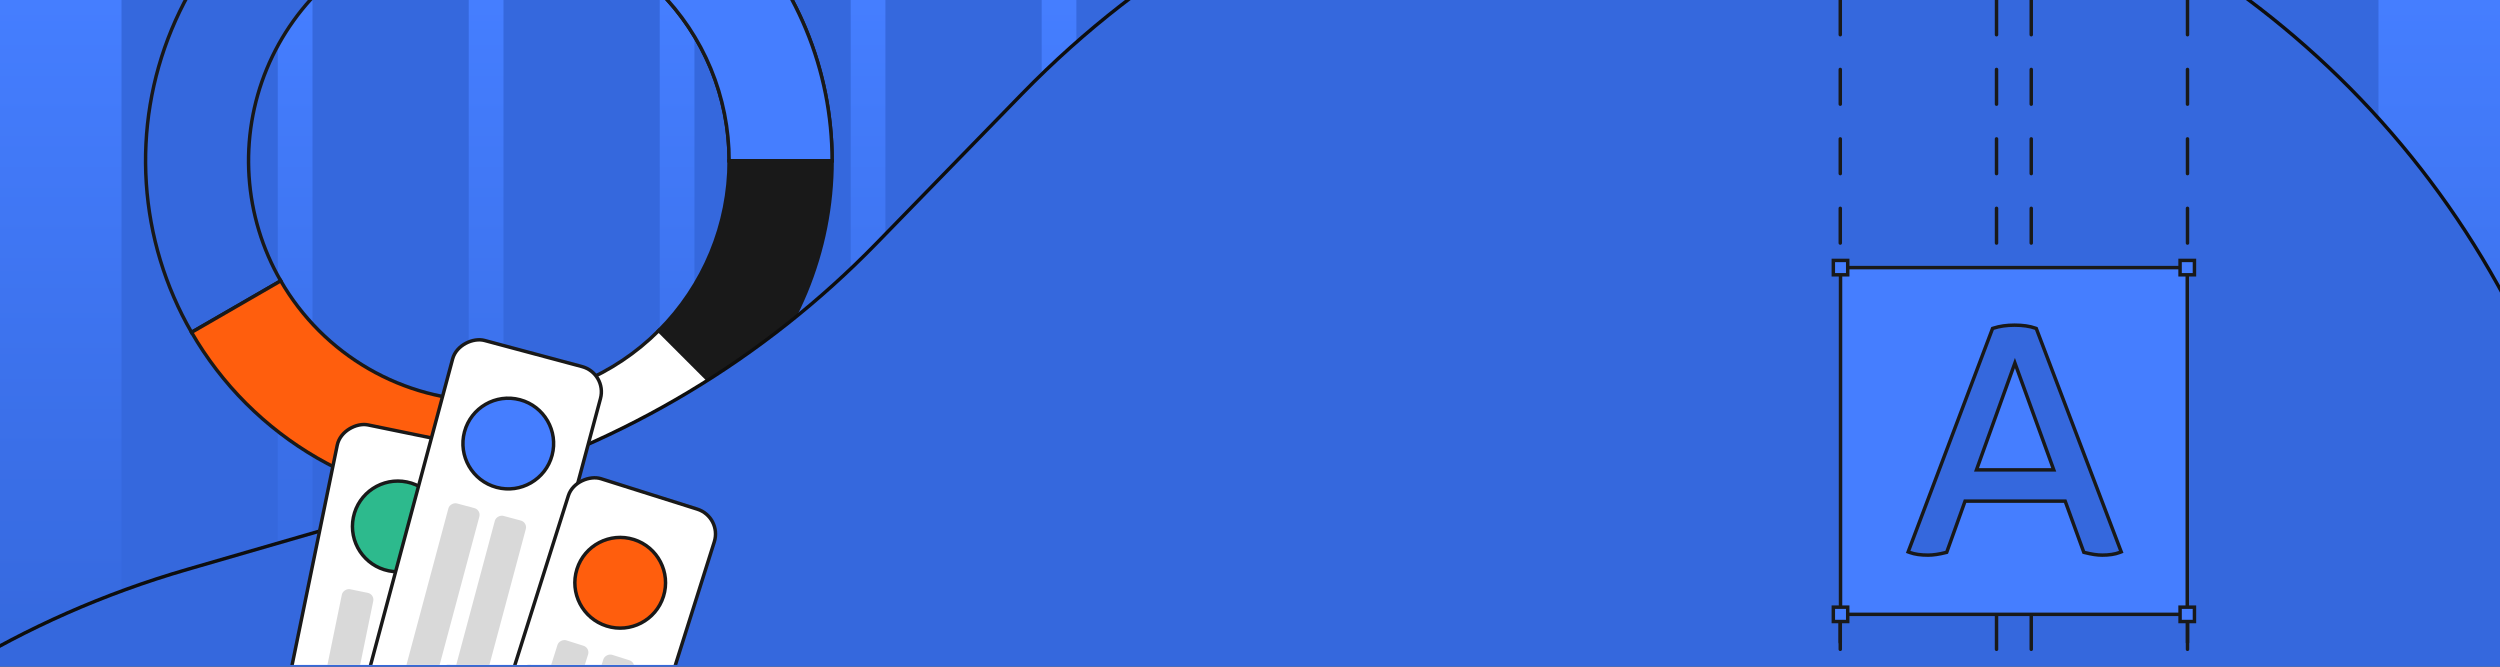 <svg width="1440" height="384" viewBox="0 0 1440 384" fill="none" xmlns="http://www.w3.org/2000/svg">
<rect x="0" y="0" width="1440" height="384" fill="#333333" stroke="none"/>
<rect width="1440" height="384" fill="url(#paint0_linear_5069_5293)"/>
<g clip-path="url(#clip0_5069_5293)">
<rect x="70" width="90" height="414" fill="#3568DD"/>
<rect x="180" width="90" height="414" fill="#3568DD"/>
<rect x="290" width="90" height="414" fill="#3568DD"/>
<rect x="400" width="90" height="414" fill="#3568DD"/>
<rect x="510" width="90" height="414" fill="#3568DD"/>
<rect x="620" width="90" height="414" fill="#3568DD"/>
<rect x="730" width="90" height="414" fill="#3568DD"/>
<rect x="840" width="90" height="414" fill="#3568DD"/>
<rect x="950" width="90" height="414" fill="#3568DD"/>
<rect x="1060" width="90" height="414" fill="#3568DD"/>
<rect x="1170" width="90" height="414" fill="#3568DD"/>
<rect x="1280" width="90" height="414" fill="#3568DD"/>
<g clip-path="url(#clip1_5069_5293)">
<path d="M479.29 92.566C479.29 62.238 472.313 32.316 458.899 5.116C445.485 -22.085 425.994 -45.835 401.933 -64.298C377.872 -82.761 349.886 -95.441 320.141 -101.358C290.395 -107.274 259.687 -106.269 230.392 -98.419C201.098 -90.57 174.001 -76.087 151.199 -56.09C128.397 -36.093 110.501 -11.119 98.895 16.901C87.288 44.921 82.284 75.235 84.267 105.498C86.251 135.761 95.169 165.163 110.334 191.428L161.704 161.769C151.089 143.384 144.846 122.803 143.457 101.619C142.069 80.434 145.572 59.214 153.696 39.601C161.821 19.987 174.348 2.505 190.309 -11.493C206.271 -25.491 225.238 -35.629 245.745 -41.124C266.251 -46.618 287.747 -47.322 308.569 -43.18C329.39 -39.039 348.98 -30.163 365.823 -17.239C382.666 -4.315 396.31 12.31 405.7 31.351C415.089 50.391 419.973 71.337 419.973 92.566H479.29Z" fill="#3568DD" stroke="#191919" stroke-width="2"/>
<path d="M479.29 92.566C479.29 66.601 474.176 40.89 464.239 16.901C454.303 -7.088 439.739 -28.885 421.378 -47.245C403.018 -65.605 381.221 -80.169 357.232 -90.106C333.243 -100.042 307.532 -105.157 281.567 -105.157L281.567 -45.84C299.743 -45.84 317.74 -42.26 334.533 -35.304C351.325 -28.349 366.583 -18.154 379.435 -5.302C392.287 7.551 402.482 22.808 409.438 39.601C416.393 56.393 419.973 74.391 419.973 92.566H479.29Z" fill="#457EFF" stroke="#191919" stroke-width="2"/>
<path d="M281.566 290.289C246.859 290.289 212.762 281.153 182.705 263.799C152.647 246.445 127.687 221.485 110.333 191.428L161.703 161.769C173.851 182.81 191.323 200.282 212.363 212.429C233.404 224.577 257.271 230.972 281.566 230.972L281.566 290.289Z" fill="#FF5E0D" stroke="#191919" stroke-width="2"/>
<path d="M479.291 92.566C479.291 118.532 474.176 144.243 464.24 168.232C454.303 192.221 439.739 214.017 421.379 232.378L379.436 190.434C392.288 177.582 402.483 162.324 409.438 145.532C416.394 128.74 419.974 110.742 419.974 92.566H479.291Z" fill="#191919" stroke="#191919" stroke-width="2"/>
<path d="M421.379 232.377C403.019 250.738 381.222 265.302 357.233 275.238C333.244 285.175 307.533 290.289 281.568 290.289L281.568 230.972C299.744 230.972 317.741 227.392 334.534 220.437C351.326 213.481 366.584 203.286 379.436 190.434L421.379 232.377Z" fill="white" stroke="#191919" stroke-width="2"/>
</g>
<path d="M1490.61 295.423C1387.98 -109.767 880.425 -245.515 588.574 54.17L504.75 140.244C440.072 206.658 359.237 255.148 270.171 280.958L108.002 327.951C-278.397 439.923 -407.76 921.82 -129.218 1211.63L-12.316 1333.27C51.889 1400.07 97.605 1482.4 120.349 1572.2L149.826 1688.58C252.457 2093.77 760.012 2229.52 1051.86 1929.83L1135.69 1843.76C1200.36 1777.34 1281.2 1728.85 1370.27 1703.04L1532.43 1656.05C1918.83 1544.08 2048.2 1062.18 1769.65 772.367L1652.75 650.735C1588.55 583.932 1542.83 501.596 1520.09 411.8L1490.61 295.423Z" fill="#3568DD" stroke="#0E0E0E" stroke-width="2"/>
<rect x="283.626" y="259.464" width="363.333" height="88.167" rx="15" transform="rotate(101.604 283.626 259.464)" fill="white" stroke="#191919" stroke-width="2"/>
<circle cx="229.129" cy="303.213" r="26.119" transform="rotate(101.604 229.129 303.213)" fill="#2DBA8D" stroke="#191919" stroke-width="2"/>
<rect x="242.932" y="347.87" width="183.489" height="18.464" rx="4" transform="rotate(101.604 242.932 347.87)" fill="#D9D9D9"/>
<rect x="215.802" y="342.299" width="136.174" height="18.464" rx="4" transform="rotate(101.604 215.802 342.299)" fill="#D9D9D9"/>
<rect x="349.762" y="215.044" width="363.333" height="88.167" rx="15" transform="rotate(105 349.762 215.044)" fill="white" stroke="#191919" stroke-width="2"/>
<circle cx="292.768" cy="255.487" r="26.119" transform="rotate(105 292.768 255.487)" fill="#457EFF" stroke="#191919" stroke-width="2"/>
<rect x="303.902" y="300.883" width="183.489" height="18.464" rx="4" transform="rotate(105 303.902 300.883)" fill="#D9D9D9"/>
<rect x="277.149" y="293.715" width="136.174" height="18.464" rx="4" transform="rotate(105 277.149 293.715)" fill="#D9D9D9"/>
<rect x="415.956" y="297.787" width="363.333" height="88.167" rx="15" transform="rotate(107.531 415.956 297.787)" fill="white" stroke="#191919" stroke-width="2"/>
<circle cx="357.233" cy="335.674" r="26.119" transform="rotate(107.531 357.233 335.674)" fill="#FF5E0D" stroke="#191919" stroke-width="2"/>
<rect x="366.351" y="381.518" width="183.489" height="18.464" rx="4" transform="rotate(107.531 366.351 381.518)" fill="#D9D9D9"/>
<rect x="339.94" y="373.175" width="110.599" height="18.464" rx="4" transform="rotate(107.531 339.94 373.175)" fill="#D9D9D9"/>
<path d="M1060 0L1060 154" stroke="#191919" stroke-width="2" stroke-linecap="round" stroke-dasharray="20 20"/>
<path d="M1060 350L1060 504" stroke="#191919" stroke-width="2" stroke-linecap="round" stroke-dasharray="20 20"/>
<path d="M1060 354L1060 410" stroke="#191919" stroke-width="2" stroke-linecap="round" stroke-dasharray="20 20"/>
<path d="M1260 0L1260 154" stroke="#191919" stroke-width="2" stroke-linecap="round" stroke-dasharray="20 20"/>
<path d="M1170 0L1170 154" stroke="#191919" stroke-width="2" stroke-linecap="round" stroke-dasharray="20 20"/>
<path d="M1150 0L1150 154" stroke="#191919" stroke-width="2" stroke-linecap="round" stroke-dasharray="20 20"/>
<path d="M1260 350L1260 504" stroke="#191919" stroke-width="2" stroke-linecap="round" stroke-dasharray="20 20"/>
<path d="M1260 354L1260 410" stroke="#191919" stroke-width="2" stroke-linecap="round" stroke-dasharray="20 20"/>
<path d="M1170 354L1170 410" stroke="#191919" stroke-width="2" stroke-linecap="round" stroke-dasharray="20 20"/>
<path d="M1150 354L1150 410" stroke="#191919" stroke-width="2" stroke-linecap="round" stroke-dasharray="20 20"/>
<rect width="199.722" height="199.722" transform="matrix(-1 0 0 1 1259.86 154.14)" fill="#457EFF" stroke="#191919" stroke-width="2"/>
<rect width="8.279" height="8.279" transform="matrix(-1 0 0 1 1064.28 150)" fill="#457EFF" stroke="#191919" stroke-width="2"/>
<rect width="8.279" height="8.279" transform="matrix(-1 0 0 1 1064.28 349.722)" fill="#457EFF" stroke="#191919" stroke-width="2"/>
<rect width="8.279" height="8.279" transform="matrix(-1 0 0 1 1264 150)" fill="#457EFF" stroke="#191919" stroke-width="2"/>
<rect width="8.279" height="8.279" transform="matrix(-1 0 0 1 1264 349.722)" fill="#457EFF" stroke="#191919" stroke-width="2"/>
<path d="M1147.55 189.641L1147.72 189.192L1148.17 189.043C1151.79 187.867 1155.87 187.288 1160.43 187.288C1165.13 187.288 1169.15 187.865 1172.46 189.053L1172.89 189.208L1173.06 189.639L1221.47 316.932L1221.83 317.861L1220.9 318.22C1218.23 319.255 1214.84 319.75 1210.87 319.75C1208 319.75 1204.66 319.244 1200.8 318.257L1200.28 318.126L1200.1 317.63L1189.54 288.637H1131.88L1121.48 317.626L1121.3 318.125L1120.79 318.257C1116.92 319.245 1113.5 319.75 1110.55 319.75C1106.33 319.75 1102.88 319.255 1100.05 318.228L1099.1 317.882L1099.46 316.934L1147.55 189.641ZM1138.45 270.634H1182.96L1160.59 209.1L1138.45 270.634Z" fill="#3568DD" stroke="#191919" stroke-width="2"/>
</g>
<defs>
<linearGradient id="paint0_linear_5069_5293" x1="720" y1="0" x2="720" y2="384" gradientUnits="userSpaceOnUse">
<stop stop-color="#457EFF"/>
<stop offset="1" stop-color="#3568DD"/>
</linearGradient>
<clipPath id="clip0_5069_5293">
<rect width="1440" height="383" fill="white"/>
</clipPath>
<clipPath id="clip1_5069_5293">
<rect width="420" height="420" fill="white" transform="translate(71 -118)"/>
</clipPath>
</defs>
</svg>
